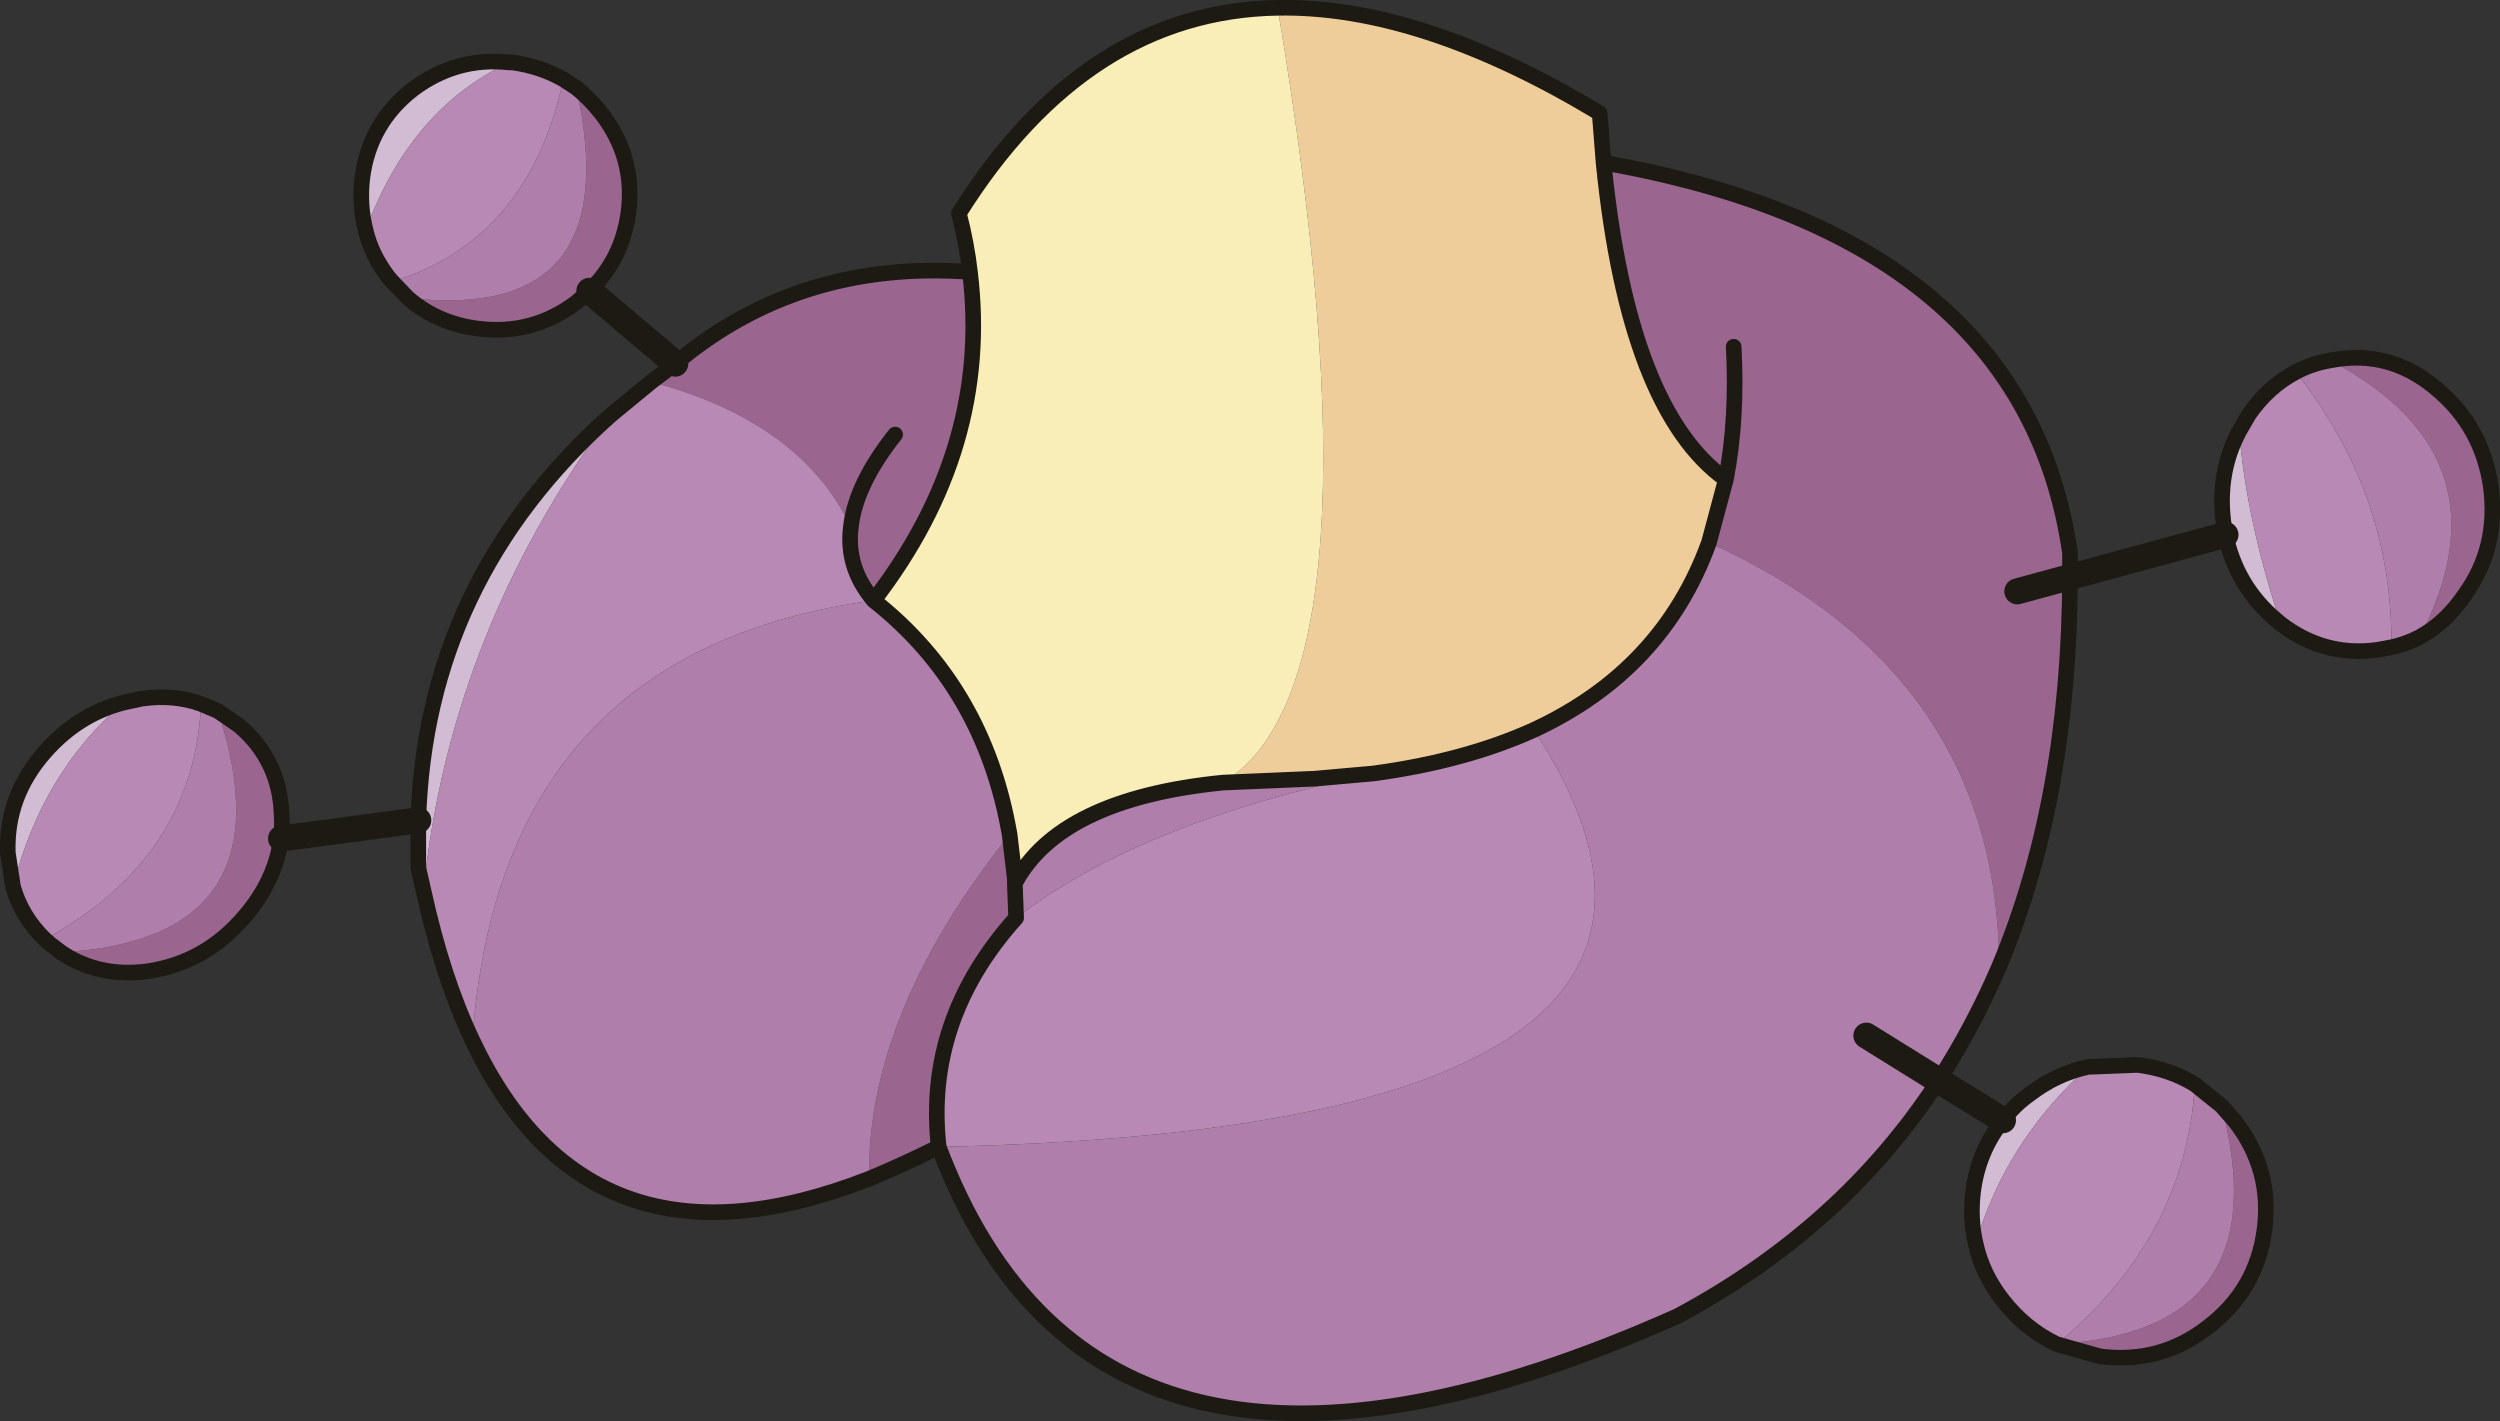<?xml version="1.0" encoding="UTF-8" standalone="no"?>
<svg xmlns:xlink="http://www.w3.org/1999/xlink" height="109.25px" width="192.15px" xmlns="http://www.w3.org/2000/svg">
  <rect width="100%" height="100%" fill="#333333" stroke="none"/>
  <g transform="matrix(1.0, 0.0, 0.0, 1.0, 96.05, 54.65)">
    <path d="M27.2 -42.15 Q29.1 -23.15 36.6 -17.8 L35.3 -12.95 Q31.75 -3.15 21.85 1.45 16.55 3.85 9.5 4.8 L5.0 5.2 -2.05 5.5 Q10.85 -2.3 2.15 -54.05 13.15 -54.25 26.9 -45.95 L27.2 -42.15" fill="#efcd9a" fill-rule="evenodd" stroke="none"/>
    <path d="M35.3 -12.95 L36.6 -17.8 Q29.1 -23.15 27.2 -42.15 59.55 -36.45 63.05 -12.15 L63.05 -10.3 Q63.0 6.8 57.6 19.65 57.55 -2.85 35.3 -12.95 M59.0 -9.2 L63.05 -10.3 59.0 -9.2 M37.2 -28.0 Q37.5 -22.4 36.6 -17.8 37.5 -22.4 37.2 -28.0 M89.95 -5.7 Q97.1 -19.55 83.05 -26.95 L83.65 -27.05 Q87.9 -27.65 91.3 -24.7 94.75 -21.8 95.4 -17.2 96.0 -12.55 93.4 -8.95 91.95 -6.8 89.95 -5.7 M-23.9 33.5 Q-26.7 34.9 -29.25 35.95 -29.45 23.25 -18.45 9.5 L-18.05 12.9 -18.05 13.25 -17.95 15.9 Q-25.0 23.75 -23.9 33.5 M-74.45 9.8 Q-74.9 13.1 -77.3 15.85 -80.3 19.35 -84.7 20.0 -88.45 20.5 -91.35 18.55 -73.55 17.55 -79.3 0.0 L-77.7 1.1 Q-74.5 3.8 -74.4 8.1 -74.35 8.95 -74.45 9.8 M74.7 30.35 L75.75 31.55 Q78.6 35.25 78.0 39.85 77.4 44.5 73.65 47.35 70.0 50.2 65.35 49.6 L62.0 48.65 62.05 48.65 Q79.25 47.7 74.7 30.35 M-51.75 -47.9 Q-50.7 -47.05 -49.8 -45.9 -47.2 -42.5 -47.75 -38.3 -48.25 -34.7 -50.75 -32.3 L-51.7 -31.45 Q-55.1 -28.85 -59.35 -29.4 -62.45 -29.8 -64.7 -31.75 -47.75 -29.8 -51.75 -47.9 M-44.15 -26.7 Q-34.65 -34.7 -21.5 -33.75 -19.85 -20.25 -28.9 -8.5 -31.05 -11.05 -30.65 -14.15 -34.5 -22.25 -46.0 -25.3 L-44.15 -26.7 M-27.25 -21.25 Q-30.3 -17.4 -30.65 -14.15 -30.3 -17.4 -27.25 -21.25" fill="#9a658e" fill-rule="evenodd" stroke="none"/>
    <path d="M76.05 -21.5 Q76.6 -14.7 79.25 -6.7 L78.9 -7.0 Q75.85 -9.55 75.0 -13.55 L74.85 -14.45 Q74.35 -18.3 76.05 -21.5 M-63.5 13.8 L-63.9 12.05 -63.9 8.4 Q-63.35 -10.05 -49.1 -22.75 -61.5 -6.0 -63.5 13.8 M-95.05 13.5 L-95.45 10.9 Q-95.6 6.55 -92.6 3.15 -90.05 0.25 -86.55 -0.65 -92.85 4.75 -95.05 13.5 M55.8 40.95 Q55.35 39.05 55.6 36.95 56.0 33.8 57.9 31.45 58.75 30.3 59.95 29.45 62.05 27.85 64.45 27.35 58.05 33.15 55.8 40.95 M-67.95 -36.95 Q-68.45 -38.9 -68.2 -41.0 -67.65 -45.2 -64.3 -47.8 -60.95 -50.3 -56.9 -49.85 -64.5 -46.3 -67.95 -36.95" fill="#d1bcd3" fill-rule="evenodd" stroke="none"/>
    <path d="M9.5 4.8 Q16.55 3.85 21.85 1.45 41.9 32.1 -23.9 33.5 -25.0 23.75 -17.95 15.9 -8.4 8.55 9.5 4.8 M79.25 -6.7 Q76.6 -14.7 76.05 -21.5 L76.8 -22.8 Q78.3 -24.95 80.4 -26.05 87.9 -16.6 87.75 -4.9 L86.65 -4.7 Q82.6 -4.15 79.25 -6.7 M-59.75 25.3 Q-62.05 20.45 -63.5 13.8 -61.5 -6.0 -49.1 -22.75 L-46.0 -25.3 Q-34.5 -22.25 -30.65 -14.15 -31.05 -11.05 -28.9 -8.5 -57.65 -4.6 -59.75 25.3 M-92.6 17.55 Q-94.4 15.8 -95.05 13.5 -92.85 4.75 -86.55 -0.65 L-85.15 -0.95 Q-82.7 -1.3 -80.6 -0.55 -81.1 11.25 -92.6 17.55 M62.0 48.65 Q59.6 47.5 57.85 45.25 56.3 43.25 55.8 40.95 58.05 33.15 64.45 27.35 L68.25 27.2 Q70.7 27.5 72.65 28.7 71.95 40.45 62.05 48.65 L62.0 48.65 M-56.9 -49.85 L-56.65 -49.85 Q-54.5 -49.55 -52.75 -48.55 -55.4 -36.2 -65.9 -33.0 L-66.2 -33.35 Q-67.5 -35.05 -67.95 -36.95 -64.5 -46.3 -56.9 -49.85" fill="#b889b4" fill-rule="evenodd" stroke="none"/>
    <path d="M-2.05 5.5 L5.0 5.2 9.5 4.8 Q-8.4 8.55 -17.95 15.9 L-18.05 13.25 Q-14.6 6.75 -2.05 5.5 M21.85 1.45 Q31.75 -3.15 35.3 -12.95 57.55 -2.85 57.6 19.65 55.6 24.3 52.95 28.4 L47.4 24.95 52.95 28.4 Q45.6 39.7 32.9 46.5 -11.55 66.35 -23.9 33.5 41.9 32.1 21.85 1.45 M87.75 -4.9 Q87.9 -16.6 80.4 -26.05 81.6 -26.7 83.05 -26.95 97.1 -19.55 89.95 -5.7 88.9 -5.15 87.75 -4.9 M-29.25 35.95 Q-50.75 44.35 -59.75 25.3 -57.65 -4.6 -28.9 -8.5 -20.4 -1.8 -18.45 9.5 -29.45 23.25 -29.25 35.95 M-91.35 18.55 L-92.2 17.9 -92.6 17.55 Q-81.1 11.25 -80.6 -0.55 L-79.3 0.0 Q-73.55 17.55 -91.35 18.55 M72.65 28.7 L74.7 30.35 Q79.25 47.7 62.05 48.65 71.95 40.45 72.65 28.7 M-52.75 -48.55 L-51.75 -47.9 Q-47.75 -29.8 -64.7 -31.75 L-65.9 -33.0 Q-55.4 -36.2 -52.75 -48.55" fill="#af7eaa" fill-rule="evenodd" stroke="none"/>
    <path d="M2.15 -54.05 Q10.85 -2.3 -2.05 5.5 -14.6 6.75 -18.05 13.25 L-18.05 12.9 -18.45 9.5 Q-20.4 -1.8 -28.9 -8.5 -19.85 -20.25 -21.5 -33.75 -21.75 -35.95 -22.35 -38.25 -12.6 -53.8 2.15 -54.05" fill="#faefb9" fill-opacity="0.996" fill-rule="evenodd" stroke="none"/>
    <path d="M35.3 -12.95 L36.6 -17.8 Q29.1 -23.15 27.2 -42.15 L26.9 -45.95 Q13.15 -54.25 2.15 -54.05 -12.6 -53.8 -22.35 -38.25 -21.75 -35.95 -21.5 -33.75 -19.85 -20.25 -28.9 -8.5 -20.4 -1.8 -18.45 9.5 L-18.05 12.9 -18.05 13.25 Q-14.6 6.75 -2.05 5.5 L5.0 5.2 9.5 4.8 Q16.55 3.85 21.85 1.45 31.75 -3.15 35.3 -12.95 M57.6 19.65 Q63.0 6.8 63.05 -10.3 L63.05 -12.15 Q59.55 -36.45 27.2 -42.15 M36.6 -17.8 Q37.5 -22.4 37.2 -28.0 M79.25 -6.7 Q82.6 -4.15 86.65 -4.7 L87.75 -4.9 Q88.9 -5.15 89.95 -5.7 91.95 -6.8 93.4 -8.95 96.0 -12.55 95.4 -17.2 94.75 -21.8 91.3 -24.7 87.9 -27.65 83.65 -27.05 L83.05 -26.95 Q81.6 -26.7 80.4 -26.05 78.3 -24.95 76.8 -22.8 L76.05 -21.5 Q74.35 -18.3 74.85 -14.45 L75.0 -13.55 Q75.85 -9.55 78.9 -7.0 L79.25 -6.7 M52.95 28.4 Q45.6 39.7 32.9 46.5 -11.55 66.35 -23.9 33.5 -26.7 34.9 -29.25 35.95 -50.75 44.35 -59.75 25.3 -62.05 20.45 -63.5 13.8 L-63.9 12.05 -63.9 8.4 Q-63.35 -10.05 -49.1 -22.75 L-46.0 -25.3 -44.15 -26.7 Q-34.65 -34.7 -21.5 -33.75 M-74.45 9.8 Q-74.9 13.1 -77.3 15.85 -80.3 19.35 -84.7 20.0 -88.45 20.5 -91.35 18.55 L-92.2 17.9 -92.6 17.55 Q-94.4 15.8 -95.05 13.5 L-95.45 10.9 Q-95.6 6.55 -92.6 3.15 -90.05 0.25 -86.55 -0.65 L-85.15 -0.95 Q-82.7 -1.3 -80.6 -0.55 L-79.3 0.0 -77.7 1.1 Q-74.5 3.8 -74.4 8.1 -74.35 8.95 -74.45 9.8 M62.0 48.65 Q59.6 47.5 57.85 45.25 56.3 43.25 55.8 40.95 55.35 39.05 55.6 36.95 56.0 33.8 57.9 31.45 58.75 30.3 59.95 29.45 62.05 27.85 64.45 27.35 L68.25 27.2 Q70.7 27.5 72.65 28.7 L74.7 30.35 75.75 31.55 Q78.6 35.25 78.0 39.85 77.4 44.5 73.65 47.35 70.0 50.2 65.35 49.6 L62.0 48.65 M57.6 19.65 Q55.6 24.3 52.95 28.4 M-56.9 -49.85 L-56.65 -49.85 Q-54.5 -49.55 -52.75 -48.55 L-51.75 -47.9 Q-50.7 -47.05 -49.8 -45.9 -47.2 -42.5 -47.75 -38.3 -48.25 -34.7 -50.75 -32.3 L-51.7 -31.45 Q-55.1 -28.85 -59.35 -29.4 -62.45 -29.8 -64.7 -31.75 L-65.9 -33.0 -66.2 -33.35 Q-67.5 -35.05 -67.95 -36.95 -68.45 -38.9 -68.2 -41.0 -67.65 -45.2 -64.3 -47.8 -60.95 -50.3 -56.9 -49.85 M-30.65 -14.15 Q-30.3 -17.4 -27.25 -21.25 M-28.9 -8.5 Q-31.05 -11.05 -30.65 -14.15 M-17.95 15.9 Q-25.0 23.75 -23.9 33.5 M-18.05 13.25 L-17.95 15.9" fill="none" stroke="#1d1a14" stroke-linecap="round" stroke-linejoin="round" stroke-width="1.2"/>
    <path d="M63.05 -10.3 L59.0 -9.2 M63.05 -10.3 L75.0 -13.55 M52.95 28.4 L47.4 24.95 M57.9 31.45 L52.95 28.4 M-63.9 8.4 L-74.45 9.8 M-50.75 -32.3 L-44.15 -26.7" fill="none" stroke="#1d1a14" stroke-linecap="round" stroke-linejoin="round" stroke-width="2.0"/>
    <path d="M57.6 19.65 L57.85 20.0 M62.0 48.65 L62.05 48.65" fill="none" stroke="#1d1a14" stroke-linecap="round" stroke-linejoin="round" stroke-width="0.05"/>
  </g>
</svg>
